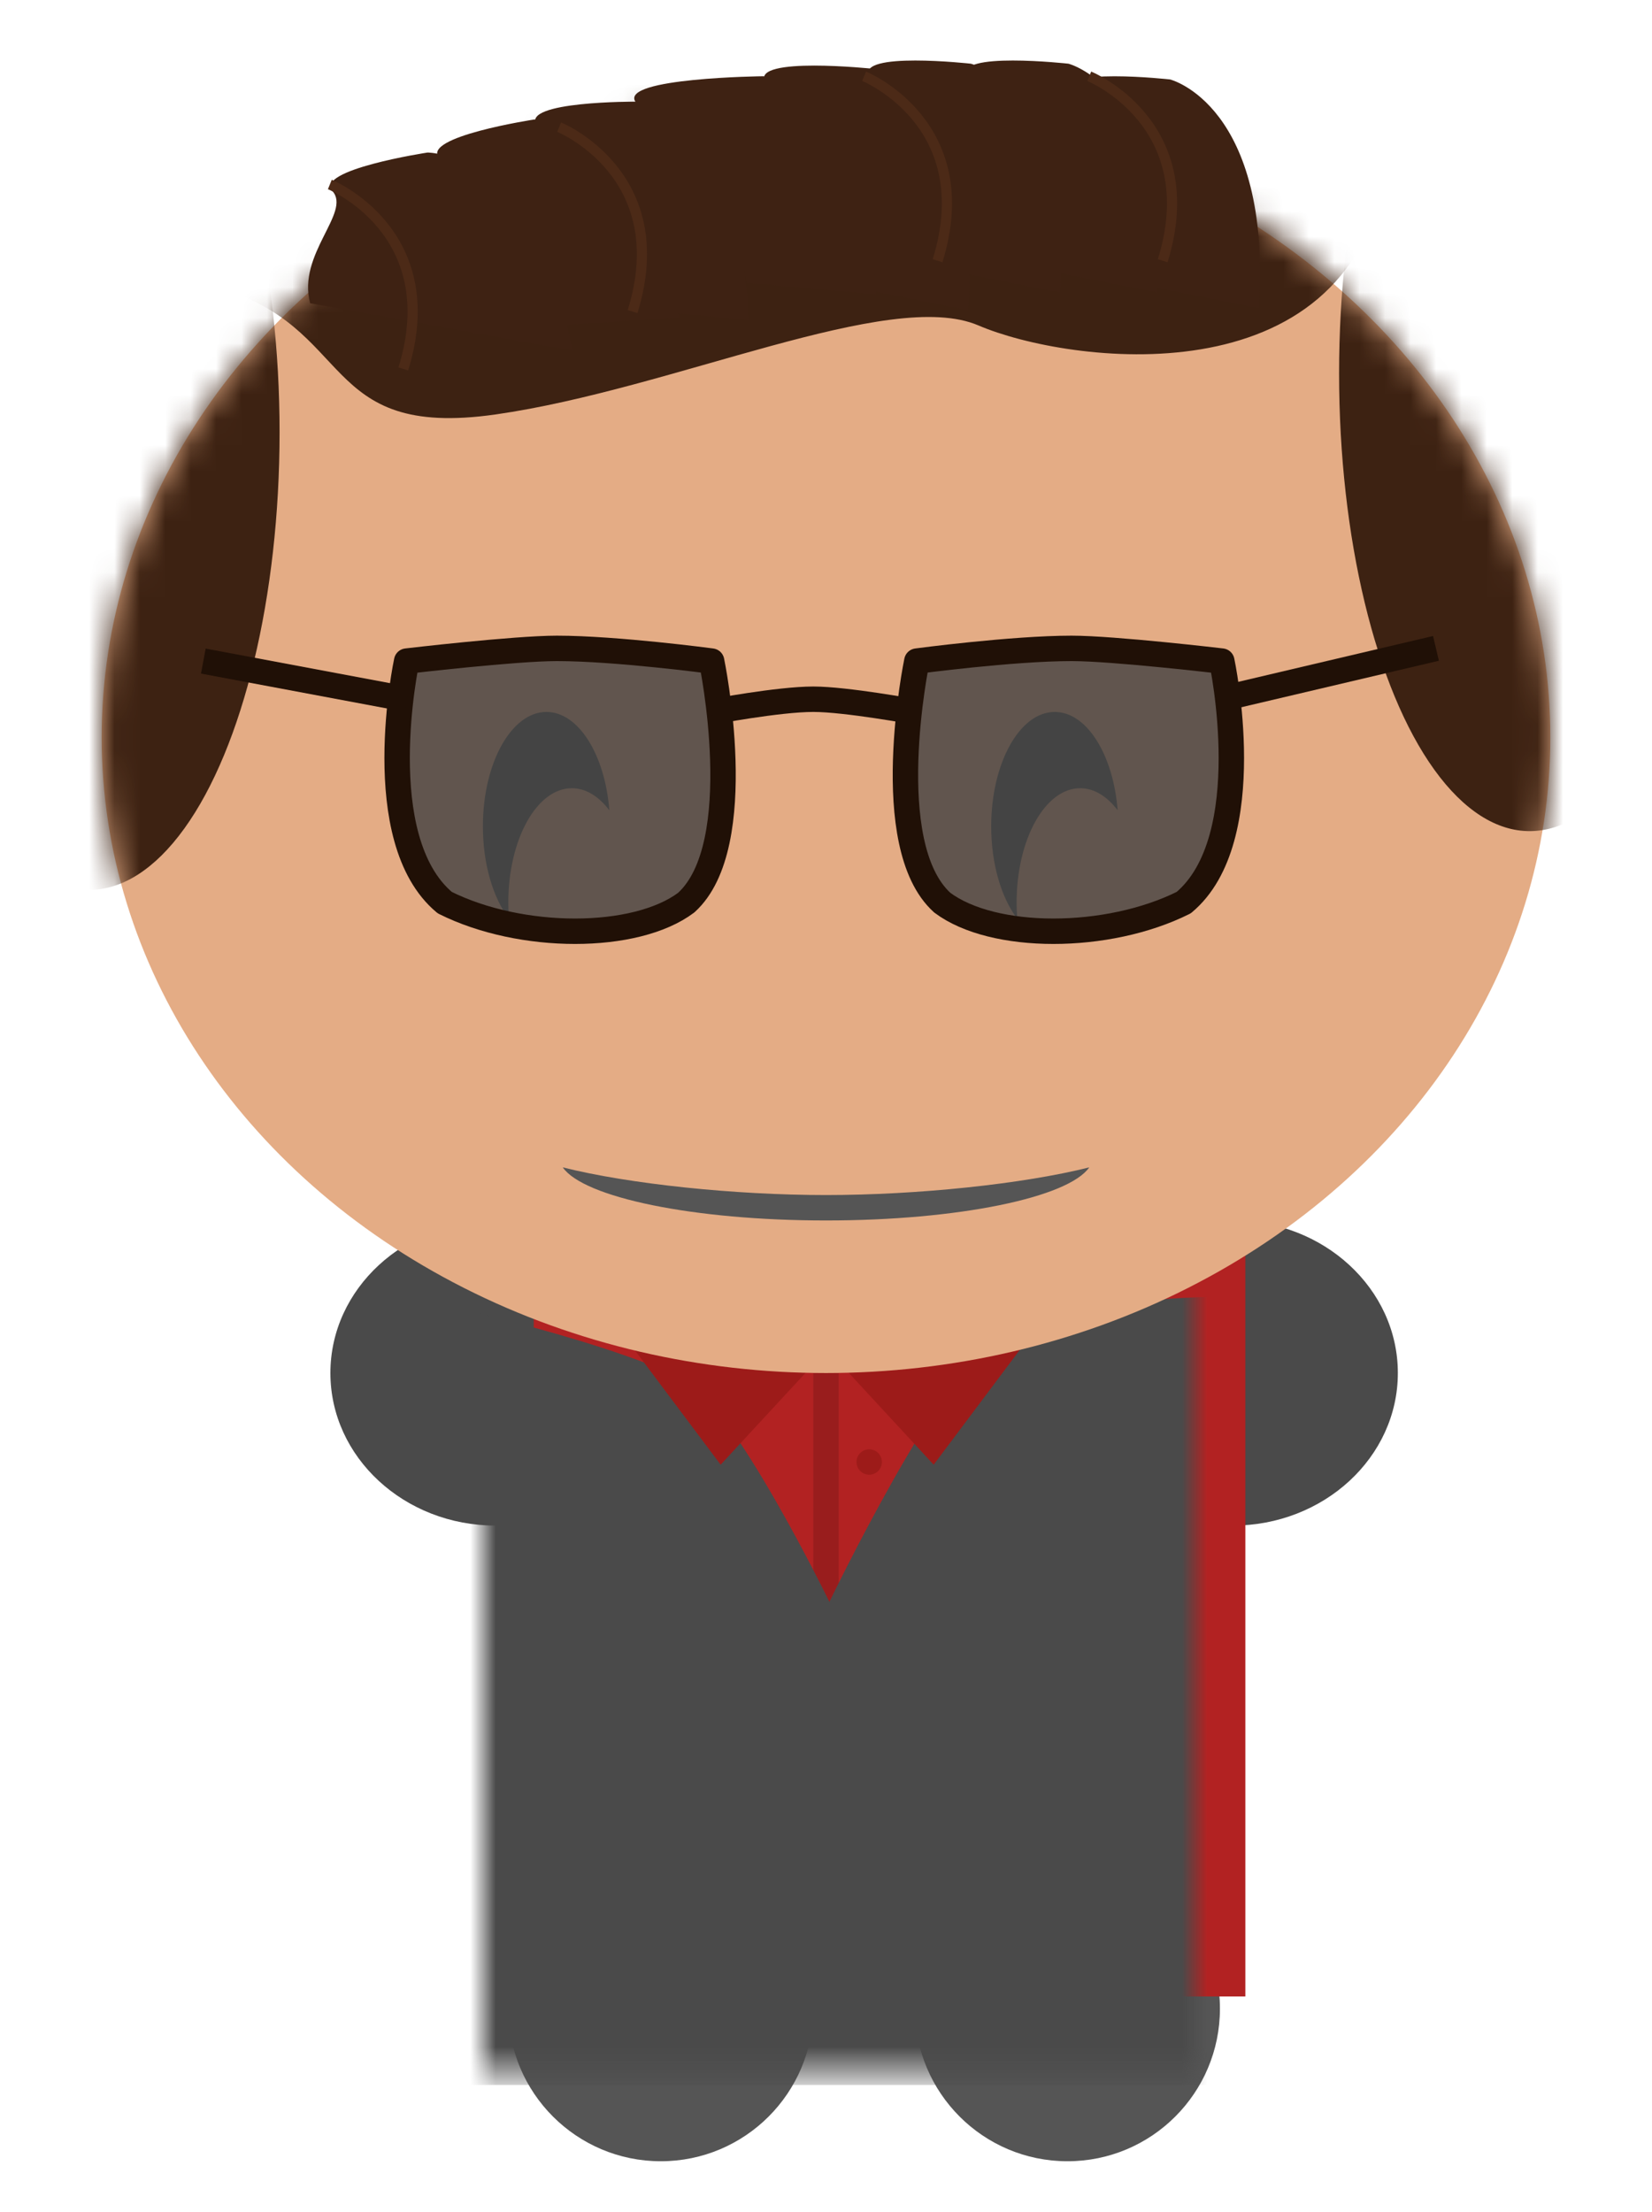 <?xml version="1.0" encoding="UTF-8" standalone="no"?>
<svg width="65px" height="87px" viewBox="0 0 65 87" version="1.1" xmlns="http://www.w3.org/2000/svg" xmlns:xlink="http://www.w3.org/1999/xlink" xmlns:sketch="http://www.bohemiancoding.com/sketch/ns">
    <!-- Generator: Sketch 3.4.4 (17249) - http://www.bohemiancoding.com/sketch -->
    <title>benson</title>
    <desc>Created with Sketch.</desc>
    <defs>
        <filter x="-50%" y="-50%" width="200%" height="200%" filterUnits="objectBoundingBox" id="filter-1">
            <feOffset dx="-1" dy="-1" in="SourceAlpha" result="shadowOffsetInner1"></feOffset>
            <feGaussianBlur stdDeviation="0.5" in="shadowOffsetInner1" result="shadowBlurInner1"></feGaussianBlur>
            <feComposite in="shadowBlurInner1" in2="SourceAlpha" operator="arithmetic" k2="-1" k3="1" result="shadowInnerInner1"></feComposite>
            <feColorMatrix values="0 0 0 0 0   0 0 0 0 0   0 0 0 0 0  0 0 0 0.287 0" in="shadowInnerInner1" type="matrix" result="shadowMatrixInner1"></feColorMatrix>
            <feMerge>
                <feMergeNode in="SourceGraphic"></feMergeNode>
                <feMergeNode in="shadowMatrixInner1"></feMergeNode>
            </feMerge>
        </filter>
        <ellipse id="path-2" cx="6.5" cy="6" rx="6.5" ry="6"></ellipse>
        <filter x="-50%" y="-50%" width="200%" height="200%" filterUnits="objectBoundingBox" id="filter-4">
            <feOffset dx="1" dy="-1" in="SourceAlpha" result="shadowOffsetInner1"></feOffset>
            <feGaussianBlur stdDeviation="1" in="shadowOffsetInner1" result="shadowBlurInner1"></feGaussianBlur>
            <feComposite in="shadowBlurInner1" in2="SourceAlpha" operator="arithmetic" k2="-1" k3="1" result="shadowInnerInner1"></feComposite>
            <feColorMatrix values="0 0 0 0 0   0 0 0 0 0   0 0 0 0 0  0 0 0 0.35 0" in="shadowInnerInner1" type="matrix" result="shadowMatrixInner1"></feColorMatrix>
            <feMerge>
                <feMergeNode in="SourceGraphic"></feMergeNode>
                <feMergeNode in="shadowMatrixInner1"></feMergeNode>
            </feMerge>
        </filter>
        <filter x="-50%" y="-50%" width="200%" height="200%" filterUnits="objectBoundingBox" id="filter-5">
            <feOffset dx="1" dy="-1" in="SourceAlpha" result="shadowOffsetInner1"></feOffset>
            <feGaussianBlur stdDeviation="1" in="shadowOffsetInner1" result="shadowBlurInner1"></feGaussianBlur>
            <feComposite in="shadowBlurInner1" in2="SourceAlpha" operator="arithmetic" k2="-1" k3="1" result="shadowInnerInner1"></feComposite>
            <feColorMatrix values="0 0 0 0 0   0 0 0 0 0   0 0 0 0 0  0 0 0 0.35 0" in="shadowInnerInner1" type="matrix" result="shadowMatrixInner1"></feColorMatrix>
            <feMerge>
                <feMergeNode in="SourceGraphic"></feMergeNode>
                <feMergeNode in="shadowMatrixInner1"></feMergeNode>
            </feMerge>
        </filter>
        <filter x="-50%" y="-50%" width="200%" height="200%" filterUnits="objectBoundingBox" id="filter-6">
            <feOffset dx="3" dy="-1" in="SourceAlpha" result="shadowOffsetInner1"></feOffset>
            <feGaussianBlur stdDeviation="1" in="shadowOffsetInner1" result="shadowBlurInner1"></feGaussianBlur>
            <feComposite in="shadowBlurInner1" in2="SourceAlpha" operator="arithmetic" k2="-1" k3="1" result="shadowInnerInner1"></feComposite>
            <feColorMatrix values="0 0 0 0 0   0 0 0 0 0   0 0 0 0 0  0 0 0 0.287 0" in="shadowInnerInner1" type="matrix" result="shadowMatrixInner1"></feColorMatrix>
            <feMerge>
                <feMergeNode in="SourceGraphic"></feMergeNode>
                <feMergeNode in="shadowMatrixInner1"></feMergeNode>
            </feMerge>
        </filter>
        <ellipse id="path-7" cx="6.5" cy="6" rx="6.5" ry="6"></ellipse>
        <filter x="-50%" y="-50%" width="200%" height="200%" filterUnits="objectBoundingBox" id="filter-9">
            <feOffset dx="2" dy="-2" in="SourceAlpha" result="shadowOffsetInner1"></feOffset>
            <feGaussianBlur stdDeviation="1" in="shadowOffsetInner1" result="shadowBlurInner1"></feGaussianBlur>
            <feComposite in="shadowBlurInner1" in2="SourceAlpha" operator="arithmetic" k2="-1" k3="1" result="shadowInnerInner1"></feComposite>
            <feColorMatrix values="0 0 0 0 0   0 0 0 0 0   0 0 0 0 0  0 0 0 0.18 0" in="shadowInnerInner1" type="matrix" result="shadowMatrixInner1"></feColorMatrix>
            <feMerge>
                <feMergeNode in="SourceGraphic"></feMergeNode>
                <feMergeNode in="shadowMatrixInner1"></feMergeNode>
            </feMerge>
        </filter>
        <rect id="path-10" x="0" y="0.519" width="28" height="37"></rect>
        <filter x="-50%" y="-50%" width="200%" height="200%" filterUnits="objectBoundingBox" id="filter-12">
            <feOffset dx="0" dy="1" in="SourceAlpha" result="shadowOffsetInner1"></feOffset>
            <feGaussianBlur stdDeviation="1.5" in="shadowOffsetInner1" result="shadowBlurInner1"></feGaussianBlur>
            <feComposite in="shadowBlurInner1" in2="SourceAlpha" operator="arithmetic" k2="-1" k3="1" result="shadowInnerInner1"></feComposite>
            <feColorMatrix values="0 0 0 0 0   0 0 0 0 0   0 0 0 0 0  0 0 0 0.35 0" in="shadowInnerInner1" type="matrix" result="shadowMatrixInner1"></feColorMatrix>
            <feMerge>
                <feMergeNode in="SourceGraphic"></feMergeNode>
                <feMergeNode in="shadowMatrixInner1"></feMergeNode>
            </feMerge>
        </filter>
        <ellipse id="path-13" cx="28.5" cy="25" rx="28.5" ry="25"></ellipse>
        <filter x="-50%" y="-50%" width="200%" height="200%" filterUnits="objectBoundingBox" id="filter-15">
            <feOffset dx="0" dy="-0.2" in="SourceAlpha" result="shadowOffsetInner1"></feOffset>
            <feGaussianBlur stdDeviation="0" in="shadowOffsetInner1" result="shadowBlurInner1"></feGaussianBlur>
            <feComposite in="shadowBlurInner1" in2="SourceAlpha" operator="arithmetic" k2="-1" k3="1" result="shadowInnerInner1"></feComposite>
            <feColorMatrix values="0 0 0 0 0.429   0 0 0 0 0.303   0 0 0 0 0.223  0 0 0 0.294 0" in="shadowInnerInner1" type="matrix" result="shadowMatrixInner1"></feColorMatrix>
            <feMerge>
                <feMergeNode in="SourceGraphic"></feMergeNode>
                <feMergeNode in="shadowMatrixInner1"></feMergeNode>
            </feMerge>
        </filter>
    </defs>
    <g id="Page-1" stroke="none" stroke-width="1" fill="none" fill-rule="evenodd" sketch:type="MSPage">
        <g id="benson" sketch:type="MSArtboardGroup">
            <g id="Oval-450-+-Rectangle-565" sketch:type="MSLayerGroup" transform="translate(43, 49)">
                <mask id="mask-3" sketch:name="Oval 450" fill="white">
                    <use xlink:href="#path-2"></use>
                </mask>
                <use id="Oval-450" fill="#4A4A4A" filter="url(#filter-1)" sketch:type="MSShapeGroup" xlink:href="#path-2"></use>
            </g>
            <circle id="Oval-452" fill="#555555" filter="url(#filter-4)" sketch:type="MSShapeGroup" cx="41" cy="80" r="6"></circle>
            <circle id="Oval-453" fill="#555555" filter="url(#filter-5)" sketch:type="MSShapeGroup" cx="25" cy="80" r="6"></circle>
            <g id="Oval-451-+-Rectangle-564" sketch:type="MSLayerGroup" transform="translate(10, 49)">
                <mask id="mask-8" sketch:name="Oval 451" fill="white">
                    <use xlink:href="#path-7"></use>
                </mask>
                <use id="Oval-451" fill="#4A4A4A" filter="url(#filter-6)" sketch:type="MSShapeGroup" xlink:href="#path-7"></use>
            </g>
            <g id="Rectangle-528-+-Rectangle-557" sketch:type="MSLayerGroup" transform="translate(19, 43)">
                <mask id="mask-11" sketch:name="Rectangle 528" fill="white">
                    <use xlink:href="#path-10"></use>
                </mask>
                <use id="Rectangle-528" fill="#B22222" filter="url(#filter-9)" sketch:type="MSShapeGroup" xlink:href="#path-10"></use>
                <g id="Rectangle-566-+-Rectangle-567-+-Group" mask="url(#mask-11)">
                    <g transform="translate(12, 10)" id="Group">
                        <g>
                            <path d="M1.5,1 L1.5,27.5" id="Path-112" stroke="#991D1D" sketch:type="MSShapeGroup"></path>
                            <circle id="Oval-537" fill="#9D1B19" sketch:type="MSShapeGroup" cx="3.2" cy="4.5" r="0.5"></circle>
                            <circle id="Oval-538" fill="#2C2B2B" sketch:type="MSShapeGroup" cx="3.2" cy="8.5" r="0.5"></circle>
                            <circle id="Oval-539" fill="#2C2B2B" sketch:type="MSShapeGroup" cx="3.2" cy="12.5" r="0.5"></circle>
                            <circle id="Oval-540" fill="#2C2B2B" sketch:type="MSShapeGroup" cx="3.2" cy="16.5" r="0.5"></circle>
                            <circle id="Oval-541" fill="#2C2B2B" sketch:type="MSShapeGroup" cx="3.2" cy="20.5" r="0.5"></circle>
                            <circle id="Oval-542" fill="#2C2B2B" sketch:type="MSShapeGroup" cx="3.2" cy="24.5" r="0.5"></circle>
                        </g>
                    </g>
                </g>
                <path d="M-3,7 C-3,7 4.271,8.497 7.907,10.246 C9.816,11.164 13.634,19 13.634,19 C13.634,19 18.122,9.664 20.365,8.496 C23.244,6.997 29,7 29,7 L29,38 L-3,38 L-3,7 Z" id="Rectangle-811" fill="#4A4A4A" filter="url(#filter-12)" sketch:type="MSShapeGroup" mask="url(#mask-11)"></path>
                <g id="Rectangle-566-+-Rectangle-567" mask="url(#mask-11)" fill="#9D1B19" sketch:type="MSShapeGroup">
                    <g transform="translate(4, 5)">
                        <path d="M3.207,1.537 L7.352,1.537 L7.352,8.791 L1.795,8.717 L3.207,1.537 Z" id="Rectangle-566" transform="translate(4.573, 5.164) rotate(-48) translate(-4.573, -5.164) "></path>
                        <path d="M13.152,1.537 L17.297,1.537 L17.297,8.791 L11.74,8.717 L13.152,1.537 Z" id="Rectangle-567" transform="translate(14.518, 5.164) scale(-1, 1) rotate(-48) translate(-14.518, -5.164) "></path>
                    </g>
                </g>
            </g>
            <g id="Group" sketch:type="MSLayerGroup" transform="translate(4, 2)">
                <g id="Oval-449-+-Oval-458" transform="translate(0, 2)">
                    <mask id="mask-14" sketch:name="Oval 449" fill="white">
                        <use xlink:href="#path-13"></use>
                    </mask>
                    <use id="Oval-449" fill="#E4AC85" sketch:type="MSShapeGroup" xlink:href="#path-13"></use>
                    <ellipse id="Oval-458" fill="#3D2212" sketch:type="MSShapeGroup" mask="url(#mask-14)" cx="-0.5" cy="13" rx="7.5" ry="18">
                        <g transform="translate(-0.5, 13) rotate(8) translate(0.5, -13) "></g>
                    </ellipse>
                    <ellipse id="Oval-459" fill="#3D2212" sketch:type="MSShapeGroup" mask="url(#mask-14)" cx="56.188" cy="10.688" rx="7.5" ry="18">
                        <g transform="translate(56.188, 10.688) scale(-1, 1) rotate(6) translate(-56.188, -10.688) "></g>
                    </ellipse>
                    <path d="M50.5,3 C49,12 38,10.5 34.5,9 C31,7.5 22.5,11.5 15.5,12.5 C8.5,13.5 10,9 4.5,7.5 C3.158,4.817 7.5,-3.5 7.5,-3.5 L34.5,-2 C34.5,-2 55,-1 50.5,3 Z" id="Path-94" fill="#3D2212" filter="url(#filter-15)" sketch:type="MSShapeGroup" mask="url(#mask-14)"></path>
                </g>
                <path d="M19.975,29.867 C19.804,27.681 18.761,26 17.5,26 C16.119,26 15,28.015 15,30.5 C15,31.992 15.403,33.314 16.025,34.133 C16.008,33.926 16,33.715 16,33.5 C16,31.015 17.119,29 18.5,29 C19.052,29 19.562,29.322 19.975,29.867 Z" id="Oval-461" fill="#555555" sketch:type="MSShapeGroup"></path>
                <path d="M39.975,29.867 C39.804,27.681 38.761,26 37.5,26 C36.119,26 35,28.015 35,30.5 C35,31.992 35.403,33.314 36.025,34.133 C36.008,33.926 36,33.715 36,33.5 C36,31.015 37.119,29 38.5,29 C39.052,29 39.562,29.322 39.975,29.867 Z" id="Oval-463" fill="#555555" sketch:type="MSShapeGroup"></path>
                <path d="M38.858,43.912 C38.032,45.097 33.709,46 28.5,46 C23.291,46 18.968,45.097 18.142,43.912 C20.765,44.569 24.902,45 28.5,45 C32.098,45 36.235,44.569 38.858,43.912 Z" id="Oval-465" fill="#555555" sketch:type="MSShapeGroup"></path>
                <path d="M37.699,9.505 C38.199,1.505 34.199,0.505 34.199,0.505 C34.199,0.505 29.699,0.005 30.199,1.005 C30.699,2.005 32.699,6.505 32.699,8.505" id="Path-115" fill="#3E2213" sketch:type="MSShapeGroup"></path>
                <path d="M41.539,9.505 C42.039,1.505 38.039,0.505 38.039,0.505 C38.039,0.505 33.539,0.005 34.039,1.005 C34.539,2.005 36.539,6.505 36.539,8.505" id="Path-115-Copy" fill="#3E2213" sketch:type="MSShapeGroup"></path>
                <path d="M45.539,10.125 C46.039,2.125 42.039,1.125 42.039,1.125 C42.039,1.125 37.539,0.625 38.039,1.625 C38.539,2.625 40.539,7.125 40.539,9.125" id="Path-115-Copy-2" fill="#3E2213" sketch:type="MSShapeGroup"></path>
                <path d="M34.097,10.205 C34.597,2.205 30.349,0.705 30.349,0.705 C30.349,0.705 25.597,0.205 26.097,1.205 C26.597,2.205 29.097,7.205 29.097,9.205" id="Path-116" fill="#3E2213" sketch:type="MSShapeGroup"></path>
                <path d="M30.456,9.583 C30.117,1.575 26.035,0.998 26.035,0.998 C26.035,0.998 20.398,1.058 21,2 C21.602,2.942 25.17,7.122 25.379,9.111" id="Path-117" fill="#3E2213" sketch:type="MSShapeGroup"></path>
                <path d="M25.456,10.583 C25.117,2.575 21.035,1.998 21.035,1.998 C21.035,1.998 16.507,1.972 17.109,2.914 C17.711,3.856 20.17,8.122 20.379,10.111" id="Path-118" fill="#3E2213" sketch:type="MSShapeGroup"></path>
                <path d="M22.73,10.487 C21.142,2.63 17.019,2.7 17.019,2.7 C17.019,2.7 12.541,3.382 13.283,4.219 C14.025,5.055 17.122,8.884 17.64,10.816" id="Path-119" fill="#3E2213" sketch:type="MSShapeGroup"></path>
                <path d="M18.53,11.787 C16.942,3.93 12.819,4 12.819,4 C12.819,4 8.341,4.682 9.083,5.519 C9.825,6.355 7.686,7.995 8.203,9.927" id="Path-120" fill="#3E2213" sketch:type="MSShapeGroup"></path>
                <path d="M8.978,5.256 C8.978,5.256 13.536,7.109 11.869,12.51" id="Path-342" stroke="#4C2A17" stroke-width="0.4" sketch:type="MSShapeGroup"></path>
                <path d="M18,3 C18,3 22.558,4.853 20.891,10.254" id="Path-342-Copy" stroke="#4C2A17" stroke-width="0.4" sketch:type="MSShapeGroup"></path>
                <path d="M30,1 C30,1 34.558,2.853 32.891,8.254" id="Path-342-Copy-2" stroke="#4C2A17" stroke-width="0.4" sketch:type="MSShapeGroup"></path>
                <path d="M38.858,1 C38.858,1 43.416,2.853 41.749,8.254" id="Path-342-Copy-3" stroke="#4C2A17" stroke-width="0.4" sketch:type="MSShapeGroup"></path>
            </g>
            <g id="Group" sketch:type="MSLayerGroup" transform="translate(8, 25)" stroke="#201006">
                <path d="M8,1 C8,1 12.246,0.5 13.912,0.5 C16.246,0.5 20,1 20,1 C20,1 21.507,8.232 19,10.5 C17,12 12.5,12 9.5,10.5 C6.5,8 8,1 8,1 Z" id="Rectangle-573" stroke-linecap="round" stroke-linejoin="round" fill-opacity="0.8" fill="#404040" sketch:type="MSShapeGroup"></path>
                <path d="M28,1 C28,1 32.246,0.5 33.912,0.5 C36.246,0.5 40,1 40,1 C40,1 41.507,8.232 39,10.5 C37,12 32.5,12 29.5,10.5 C26.5,8 28,1 28,1 Z" id="Rectangle-574" stroke-linecap="round" stroke-linejoin="round" fill-opacity="0.8" fill="#404040" sketch:type="MSShapeGroup" transform="translate(34.037, 6.062) scale(-1, 1) translate(-34.037, -6.062) "></path>
                <path d="M8,2.5 L0,1" id="Path-138" sketch:type="MSShapeGroup"></path>
                <path d="M48.5,2.5 L40,0.5" id="Path-139" sketch:type="MSShapeGroup" transform="translate(44.25, 1.5) scale(-1, 1) translate(-44.25, -1.5) "></path>
                <path d="M20,3 C20,3 22.625,2.5 24,2.5 C25.292,2.5 28,3 28,3" id="Path-140" sketch:type="MSShapeGroup"></path>
            </g>
        </g>
    </g>
</svg>